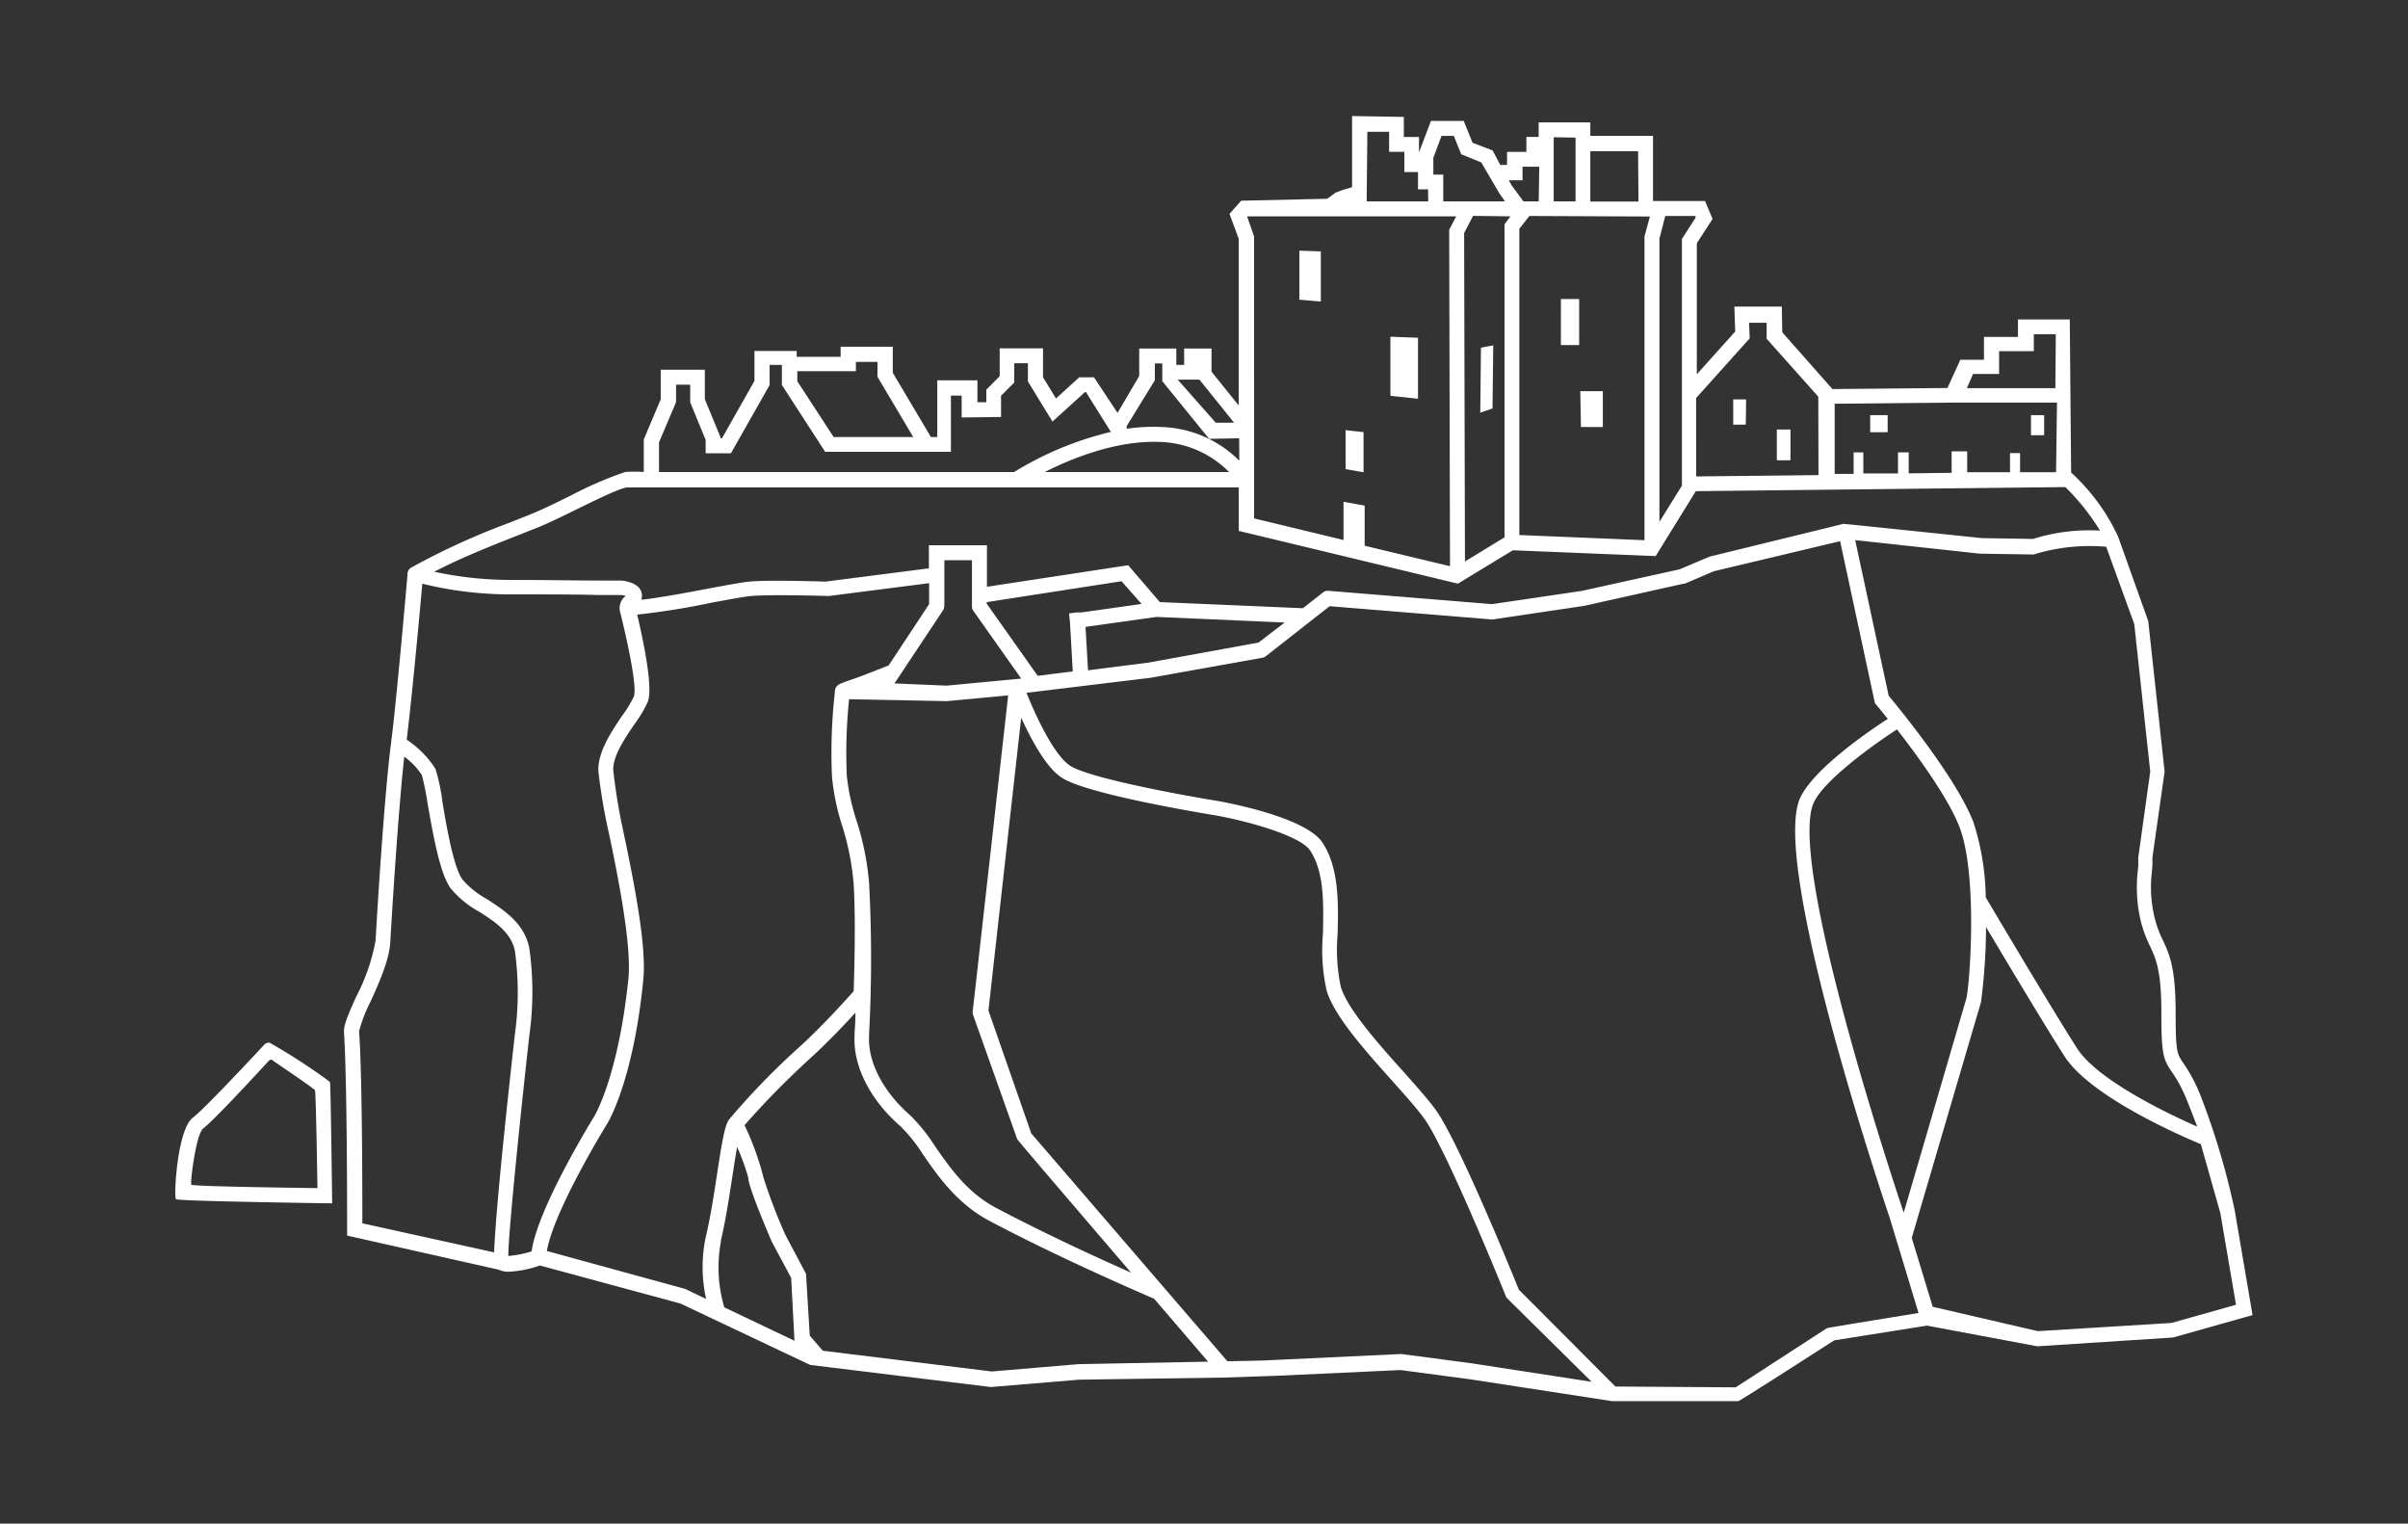 <svg id="fc2a1af8-391e-4eb7-85b3-bea33cb84a7a" data-name="Layer 1" xmlns="http://www.w3.org/2000/svg" viewBox="0 0 588 372"><rect x="0" y="0" width="588" height="372" fill="#333333" stroke="none"/><defs><style>.bef3b53a-27fb-47fd-9c0f-726ec72ac7a6{fill:none;}.fefa61f4-e2be-4ba1-bb0c-9213ea406e15{fill:#fff;}</style></defs><rect class="bef3b53a-27fb-47fd-9c0f-726ec72ac7a6" x="266.25" y="-390.01" width="704" height="408"/><path id="fb8593d9-7687-47e5-9290-a29bfc62ca66" data-name="fullLogo" class="fefa61f4-e2be-4ba1-bb0c-9213ea406e15" d="M49.27,275.81c2.81-2.13,11.92-12,15.84-16.24.27-.29.71-.81,1-.86s1,.57,1,.57,9.55,6.46,9.8,6.9.61,23.9.61,23.9-30.42-.37-30.79-.83,1.2-12.25,2.7-13.45m-6.32,17c.59.47,38,1,38,1s-.35-29.38-.54-29.65a144.37,144.37,0,0,0-14.7-9.55,1.49,1.49,0,0,0-1.44.56c-3.92,4.24-14.69,15.7-17.34,17.73-3.87,2.91-4.7,19.59-4.11,19.89M317.29,73.17l5.24.45V61.37l-5.24-.17Zm11.29,41.37,4.38.76v-9.8l-4.38-.47Zm10.94-17.9,6.74.71V82.46l-6.74-.25Zm24.93,3.08.18-15.4-3,.57-.17,15.87Zm16.7-15.47h4.46V73h-4.46Zm4.9,20h5.34V95.51h-5.51Zm51.16.61h-3.33v7.52h3.33Zm-10.82-7.34h-3.16v6.16h3.06Zm30.29,8h4.26v-4.16h-4.26Zm42.47-4.16h-3.21v4.9h3.21ZM546,318.56,530.25,323l-32.65,2-25.66-5.95-5.12-16.82,16.95-57.7v-.2a141.38,141.38,0,0,0,1.19-18c5.1,8.57,14.48,24.25,19.16,31.55,6.85,10.7,32.22,21,33.3,21.47,0,0,4.73,16.73,4.75,16.78ZM536.37,275c-6.51-2.87-24.07-11.15-29.14-19-6.12-9.55-20.4-33.63-22.34-36.91a62.4,62.4,0,0,0-3-18.34c-4.22-10.92-18.42-28.14-20.7-30.88l-8.18-38,30.47,3.31,13.1.2a46.44,46.44,0,0,1,17.73-1.89l6.85,18.89,3.9,36-2.94,21.09v.24a17.34,17.34,0,0,1-.12,3.06,35.81,35.81,0,0,0,.78,12.25A30.73,30.73,0,0,0,525,231c1.42,3,2.77,5.93,2.77,16.14s.46,11.46,2.45,14.4a33.34,33.34,0,0,1,3.82,7.17c.83,2,1.61,4.09,2.45,6.22M513.23,129.58a45.61,45.61,0,0,0-16.78,2l-12.56-.2s-33.43-3.5-33.73-3.48l-32.69,8L410.13,139l-23.88,5.27-21.92,3.23-40-3.26a1.83,1.83,0,0,0-1.27.4l-4.9,3.86L283.22,147l-7.74-9L241,143.26V133.13H226.82v5.63L201.57,142c-.14,0-13.74-.46-18.59,0-1.76.17-5.63.88-10.09,1.72-4.9.93-12.24,2.3-16.31,2.71a2.84,2.84,0,0,0,0-2c-.88-2.45-4.9-2.69-4.9-2.69h-6c-5,0-12.64-.15-21.28-.15a88.65,88.65,0,0,1-18.37-2c6.08-3.16,13.1-6,19.45-8.5l6.2-2.45c2.62-1.1,6-2.74,9.21-4.33,4.58-2.23,10.85-5.32,12.39-5.32H302.49v10.63L356,142.5l13.42-8.15,34.87,1.42,9.8-15.85,90.24-1a55.58,55.58,0,0,1,8.6,10.85M502.06,115.3h-8.79v-4.68h-2.45v4.68H480.36v-5.1h-3.8v5.24l-10.48.13v-5.12h-2.62v5.14H455v-5.14h-2.37v5.26H448V98.57l28.29-.27h26Zm-.17-20.53h-21.6l1.5-3.47h6.36V85.73h8.48V81.6H502ZM444.05,116l-29.88.32V97.18l13.08-14.57-.15-3.8h4.29V82.7L444,96.85Zm-30-62.87-3.35,5.22v60.22l-5.49,8.84V58.28l1.42-5.55H414Zm-11.17-.27-1.32,4.9v74.13L371,130.63V55.86l2.45-3.13Zm-2.79-3.65H388.33V36.93H400ZM384.73,33.6V49.17h-5.34V33.5Zm-9,15.57H372l-2.84-3.86-.74-1.3h3.36V40.7h4.09Zm-6.9,3.65-1.44,1.94v76.43l-9.67,5.9-.2-80.2,2.18-4.19Zm-1.34-3.65H352.43V42.63H350V38.52L352,33.18h3l1.81,4.48,4.9,2L366,47Zm-11.9,3.65-1.72,3.29.2,82.13-20.84-5v-9.8l-5.16-.93v9.33l-21.84-5.27V57.72l-1.71-4.9Zm-6.84-3.65H333.72l.17-17h5.31v4.9h3.73V42h3.33v4.22h2.45Zm-46.13,63.31a28.13,28.13,0,0,0-19.2-8.23,43.27,43.27,0,0,0-8.28.44V104L282,92.84V88.73h1.81v4.33l11.44,14.08,7.34-.14Zm-1.28-9.28h-4.48l-9.28-10.51h5.31Zm-18.12,4.7a24.71,24.71,0,0,1,16.9,7.35h-45c6.49-3.29,17.49-7.79,28.07-7.35m-11.93-2.45a80.69,80.69,0,0,0-23.63,9.8H160.92V108l4.16-9.8V93.92h3.46v4.31l3.77,9.18v3.26h6.17L187.93,94v-4.9h3V94l10.56,16.31h30.71V96.59h2.62v5.34l9.62-.13V96.63l3.23-3.23V88.68H251v4.45l6,9.8,7.93-7.2h.25ZM223,106.7H203.56l-8.87-13.62V90.63H209V88.36h5.27V92ZM103,142.48a89.82,89.82,0,0,0,21.53,2.64c8.65,0,16.21,0,21.26.15h5.87a5.64,5.64,0,0,1,1.1.22l-.36.34a3.69,3.69,0,0,0-1,3.48c2.23,8.94,4.16,18.69,3.38,20.74a27.26,27.26,0,0,1-2.82,4.63c-2.69,4-6,8.89-5.85,13.55a138.32,138.32,0,0,0,2.62,15.4c2.45,11.6,5.49,27.45,4.73,35.19-2.45,23.92-8.26,33.6-8.33,33.7-.56.93-13.86,22.48-15.31,33a25.13,25.13,0,0,1-5.7,1.12h0c0-5.63,3.06-35.26,5.12-53.7a76.87,76.87,0,0,0,0-21.53c-1.23-6-6.13-9.18-10.44-11.95a21.5,21.5,0,0,1-5.9-4.75c-2.18-3.14-3.84-12.79-4.9-19.15a43.31,43.31,0,0,0-1.69-7.89,24.47,24.47,0,0,0-7-7.08c1.3-10.53,3.19-30.95,3.82-38.23m-4.33,42.44A17.45,17.45,0,0,1,103,189.2a65.3,65.3,0,0,1,1.42,7c1.3,7.35,2.91,16.78,5.53,20.57a23.93,23.93,0,0,0,6.94,5.76c3.89,2.45,7.91,5.09,8.84,9.62a74.42,74.42,0,0,1,0,20.33c-4,35.75-4.9,48.54-5.07,53.29l-32.18-7.1c0-6.83,0-35.51-.79-46.92a34.93,34.93,0,0,1,2.72-7.06c2.23-4.9,4.75-10.55,4.9-14.89.32-5.31,1.84-30.83,3.4-45m34.83,120.63c1.69-9.91,14.57-30.83,14.69-31s6.42-10.33,8.86-35.29c.81-8.25-2.27-23.78-4.9-36.24a143,143,0,0,1-2.44-14.84c-.15-3.45,2.84-7.81,5.24-11.34a29.91,29.91,0,0,0,3.2-5.39c1.35-3.5-1.22-15.43-2.6-21.28a178.82,178.82,0,0,0,18-2.87c4.19-.78,8.16-1.51,9.8-1.66,4.9-.44,19,0,19,0l24.49-3.14v5.12L217,162.46s-6.12,2.45-8.62,3.31c-3.18,1.08-3.92,1.32-4.36,2.3a1.88,1.88,0,0,0-.15.88,130.93,130.93,0,0,0-.71,20.67,56.61,56.61,0,0,0,2.45,11.88,64.36,64.36,0,0,1,2.84,14.35c.62,10.09,0,26.15,0,26.15s-6.78,7.72-13,13.4a178.78,178.78,0,0,0-17.48,18c-1,1.47-1.64,5.24-2.82,12.9-.78,5.15-1.69,11-2.84,15.85a35.64,35.64,0,0,0,.12,15l-5.09-2.45ZM176,303c1.18-4.9,2.09-10.92,2.89-16.14.35-2.25.74-4.75,1.1-6.85a54,54,0,0,1,2.72,7.49c0,1.94,3.55,10.53,5.73,15.63l4.75,8.86.81,15.36-17.14-8.16a34.48,34.48,0,0,1-.8-16.18m20.76,8-5-9.43a132.69,132.69,0,0,1-5.39-14.06,66.37,66.37,0,0,0-4.63-12.8,206.43,206.43,0,0,1,16.34-16.6c4-3.65,8.18-8.06,10.75-10.88,0,2.2-.17,3.95-.22,5.12V253c-.35,7.35,3.87,15.65,11.24,22a38.89,38.89,0,0,1,5.56,7c3.7,5.31,8.28,11.92,16.16,16.09,17.39,9.21,37.2,17.7,40.19,19L295,332.45l-31.64.61-21.2,1.79-41.25-5.07-3.18-3.7Zm55-34.29-10.46-30,8-71.49c2.45,5.32,6.1,12.25,10,14.7,6.2,4,34.49,8.66,37.67,9.18,7.57,1.37,20.47,4.9,22.87,8.52,3.48,5.22,3.31,12.93,3.14,20.4a45,45,0,0,0,.95,14c2,6.25,9.38,14.5,15.9,21.78,3.08,3.45,6,6.71,7.81,9.18,5.41,7.35,19.86,43.1,20,43.47a2.11,2.11,0,0,0,.41.61l20.55,20.3-29.27-4.51-17.14-2.27H342l-33.84,1.59-8.45.17Zm30.58-126.1,31.3,1.37-6.39,4.9-26.94,4.9-14.69,1.87-.61-10.6ZM241,147l32.86-5.09,4.9,5.54-14.69,2.08h-1.3l-1.72.24.22,2.16.69,12L253.39,165,240.88,147.3ZM212.23,215.7a67.76,67.76,0,0,0-3-15.11,53.82,53.82,0,0,1-2.45-11.14,127.5,127.5,0,0,1,.56-18.74l23.71.47h.22l14.91-1.4-8.64,77a2.21,2.21,0,0,0,0,.81l10.85,30.54c0,.2,27.82,32.6,27.82,32.6-7.91-3.5-21.06-9.52-33-15.84-7.1-3.75-11.22-9.8-14.87-15a42.35,42.35,0,0,0-6.12-7.62c-6.59-5.76-10.31-13-10-19.22v-.67a346.16,346.16,0,0,0,0-36.73m18.38-67.6V136.77h6.74v11.34a1.66,1.66,0,0,0,.32,1l11.73,16.6H249l-17.87,1.69-12.71-.54L230.28,149a1.88,1.88,0,0,0,.29-1M442.65,196.6c1.79-5.56,15.38-15.2,20.57-18.51,5.1,6.56,12.54,16.77,15.26,23.83,4.21,10.92,2.79,35.51,1.74,41.63l-15.36,52.53c-.26-.81-27.82-82.26-22.26-99.43M370.87,314.86c-1.59-4-14.86-36.46-20.3-43.91-1.91-2.62-4.9-5.95-8-9.45-6-6.66-13.4-15-15.14-20.45a43.87,43.87,0,0,1-.81-12.83c.2-7.67.4-16.36-3.72-22.53s-23.09-9.68-25.3-10.09c-8.5-1.37-31.61-5.59-36.29-8.65-4-2.6-8.55-12.51-10.65-17.8l30.29-3.67,27.38-4.9a1.71,1.71,0,0,0,.78-.37L324.68,148l39.48,3.23h.42l22.26-3.31L411,142.53h.32l7.18-3.06,30.83-7.34,8.5,39.55s1.45,1.71,3.14,3.84c-3.16,2-19.35,12.76-21.78,20.28-5.9,18.29,21.16,98.3,22.29,101.66l7,23.11s-22,3.56-22.36,3.7l-22.29,14.45-29.38-.2Zm159.77,11.69,19.4-5.47-4.36-25.61a182.75,182.75,0,0,0-8.4-28.14,39.13,39.13,0,0,0-4.19-7.84c-1.49-2.18-1.83-2.69-1.83-12.24,0-11-1.52-14.26-3.11-17.68a25.53,25.53,0,0,1-2-5.42,31.64,31.64,0,0,1-.71-11.14,19.49,19.49,0,0,0,.13-3.5l3-21.13-4-36.74-7.34-20.57a48.94,48.94,0,0,0-11.49-15.7L505.41,78H492.76v4.26h-8.3v5.58h-5.78l-3.14,6.89-28.09.26L435.2,81.13l-.1-6.27H423.5l.22,6.08-9.38,10.45v-32l3.84-5.93-1.83-4.38H403.64V33.16H388.33V29.88H375.72v3.55h-3v3.65H368v3.18h-1.66l-1.87-3.53-4.9-1.88-2.15-5.32h-8L346.5,37.2V33.45h-3.7v-4.9l-12.64-.22V45.7l-2.2.66-1.81.66-2.06,1.51-21,.47-2.87,3.21,2.26,6.1V99l-6.64-8.25V85.1h-6.69v4h-1.91v-4h-9.06v6.71l-5.29,9-5.75-8.69h-3.6l-5.68,5.17-3.17-5.17V85.05H244.11v6.81l-3.26,3.26V98.2h-2.18V92.86h-9.8V106.7h-1.56L218,91V84.66H205.27v2.45H194.54V85.69H184.23V93l-7.93,14h-.39v-.32l-3.8-9.21V90.27H161.34v7.22l-4.14,9.8v7.94a37.7,37.7,0,0,0-4.51,0A92.24,92.24,0,0,0,139.36,121c-3.2,1.57-6.49,3.19-9,4.24-1.88.78-4,1.59-6.14,2.45a176.07,176.07,0,0,0-23.83,10.9,1.85,1.85,0,0,0-.89,1.76s-2.6,30.08-4,41c-1.67,12.93-3.33,40.29-3.8,48.37A48,48,0,0,1,87,243.29c-2,4.45-3.14,7.07-3,8.79.83,12.81.76,49.59.76,49.59L121.8,310a5.2,5.2,0,0,0,2.45.49,26.59,26.59,0,0,0,7.59-1.52l34.29,9.28,31.71,15,44.09,5.39H242l21.48-1.79,35.58-.52,12.76-.44L342,334.5l16.94,2.25,34.75,5.34h30.79c.34,0,23.41-14.84,23.41-14.84l22.65-3.6,26.94,5.05Z"/></svg>